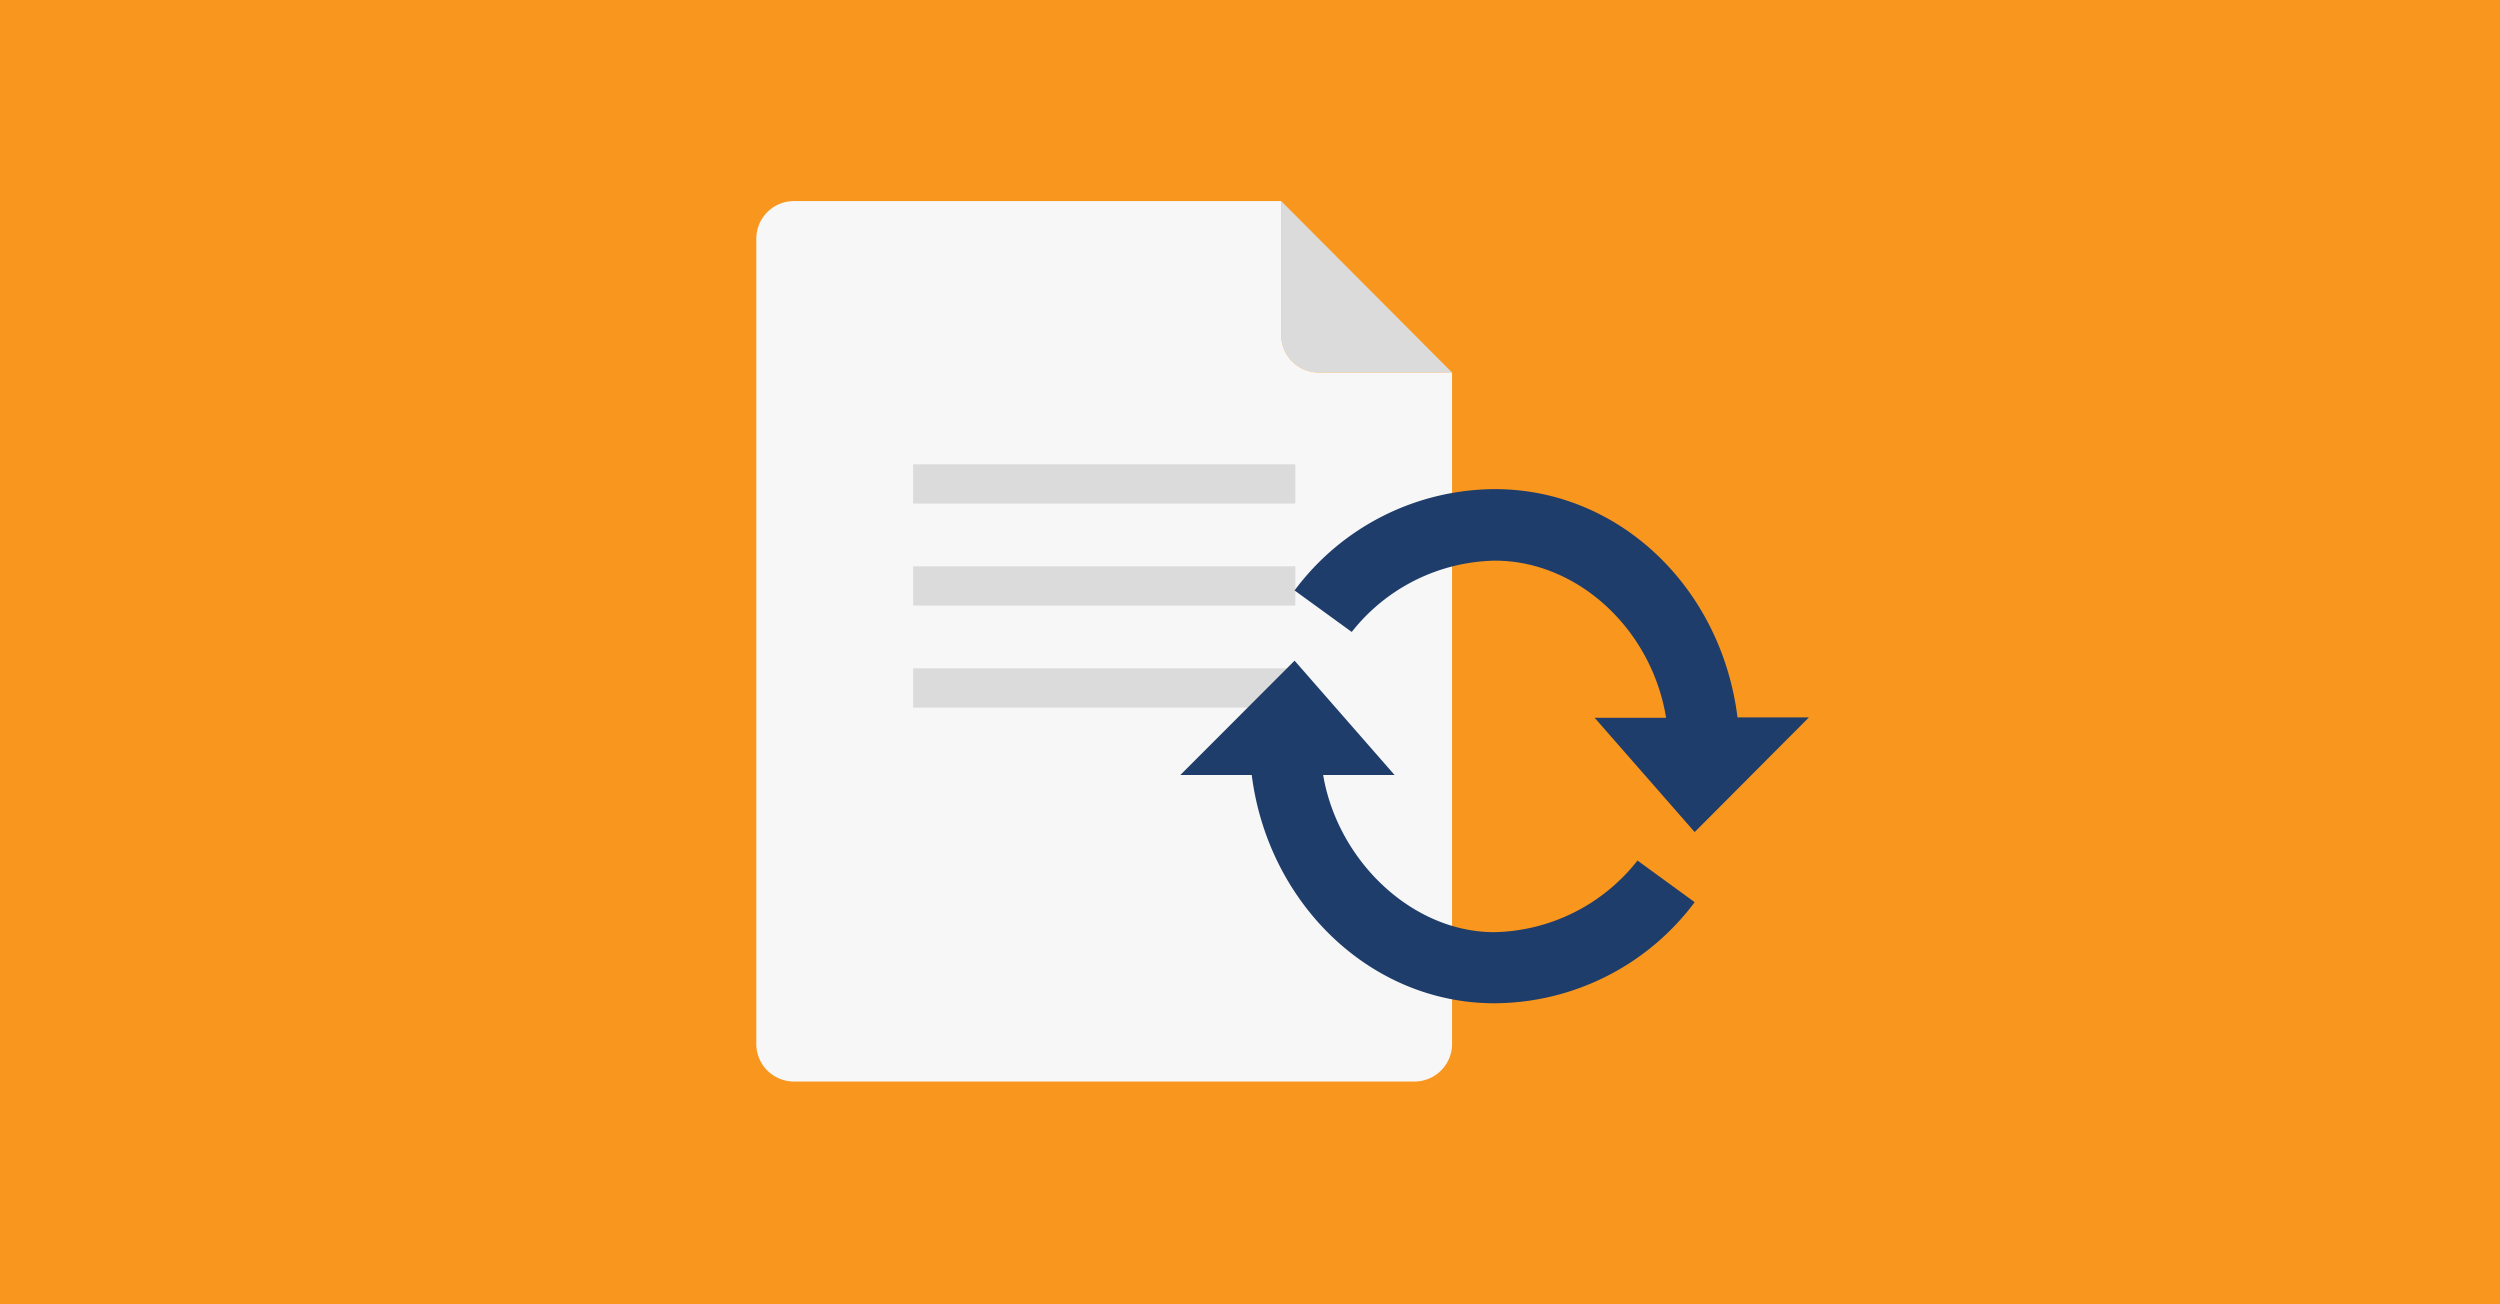 <svg id="Layer_1" data-name="Layer 1" xmlns="http://www.w3.org/2000/svg" viewBox="0 0 230 120"><defs><style>.cls-1{fill:#f8961d;}.cls-2{fill:#dcdbdb;}.cls-3{fill:#f7f7f7;}.cls-4{fill:#1e3d6b;}</style></defs><title>CarsandJobs-Icons</title><rect class="cls-1" width="230" height="120"/><path class="cls-2" d="M117.87,30.81a3.46,3.46,0,0,0,3.44,3.46h12.28L117.87,18.5Z"/><path class="cls-3" d="M117.87,30.81V18.5H73A3.46,3.46,0,0,0,69.58,22V96A3.46,3.46,0,0,0,73,99.5h57.13A3.46,3.46,0,0,0,133.59,96V34.27H121.31A3.46,3.46,0,0,1,117.87,30.81Z"/><rect class="cls-2" x="84.01" y="42.72" width="35.16" height="3.61"/><rect class="cls-2" x="84.01" y="52.1" width="35.16" height="3.61"/><rect class="cls-2" x="84.01" y="61.49" width="35.16" height="3.61"/><path class="cls-4" d="M137.53,51.58c7.57,0,14.42,6.26,15.75,14.46h-6.57l9.2,10.51L166.42,66h-6.57c-1.5-12-10.94-21-22.32-21a23.06,23.06,0,0,0-18.43,9.32l5.26,3.82A17.17,17.17,0,0,1,137.53,51.58Z"/><path class="cls-4" d="M137.48,85.76c-7.58,0-14.42-6.58-15.75-14.46h6.57l-9.2-10.52L108.59,71.3h6.57c1.5,11.83,10.94,21,22.32,21A23.1,23.1,0,0,0,155.91,83l-5.26-3.83A17.18,17.18,0,0,1,137.48,85.76Z"/></svg>
